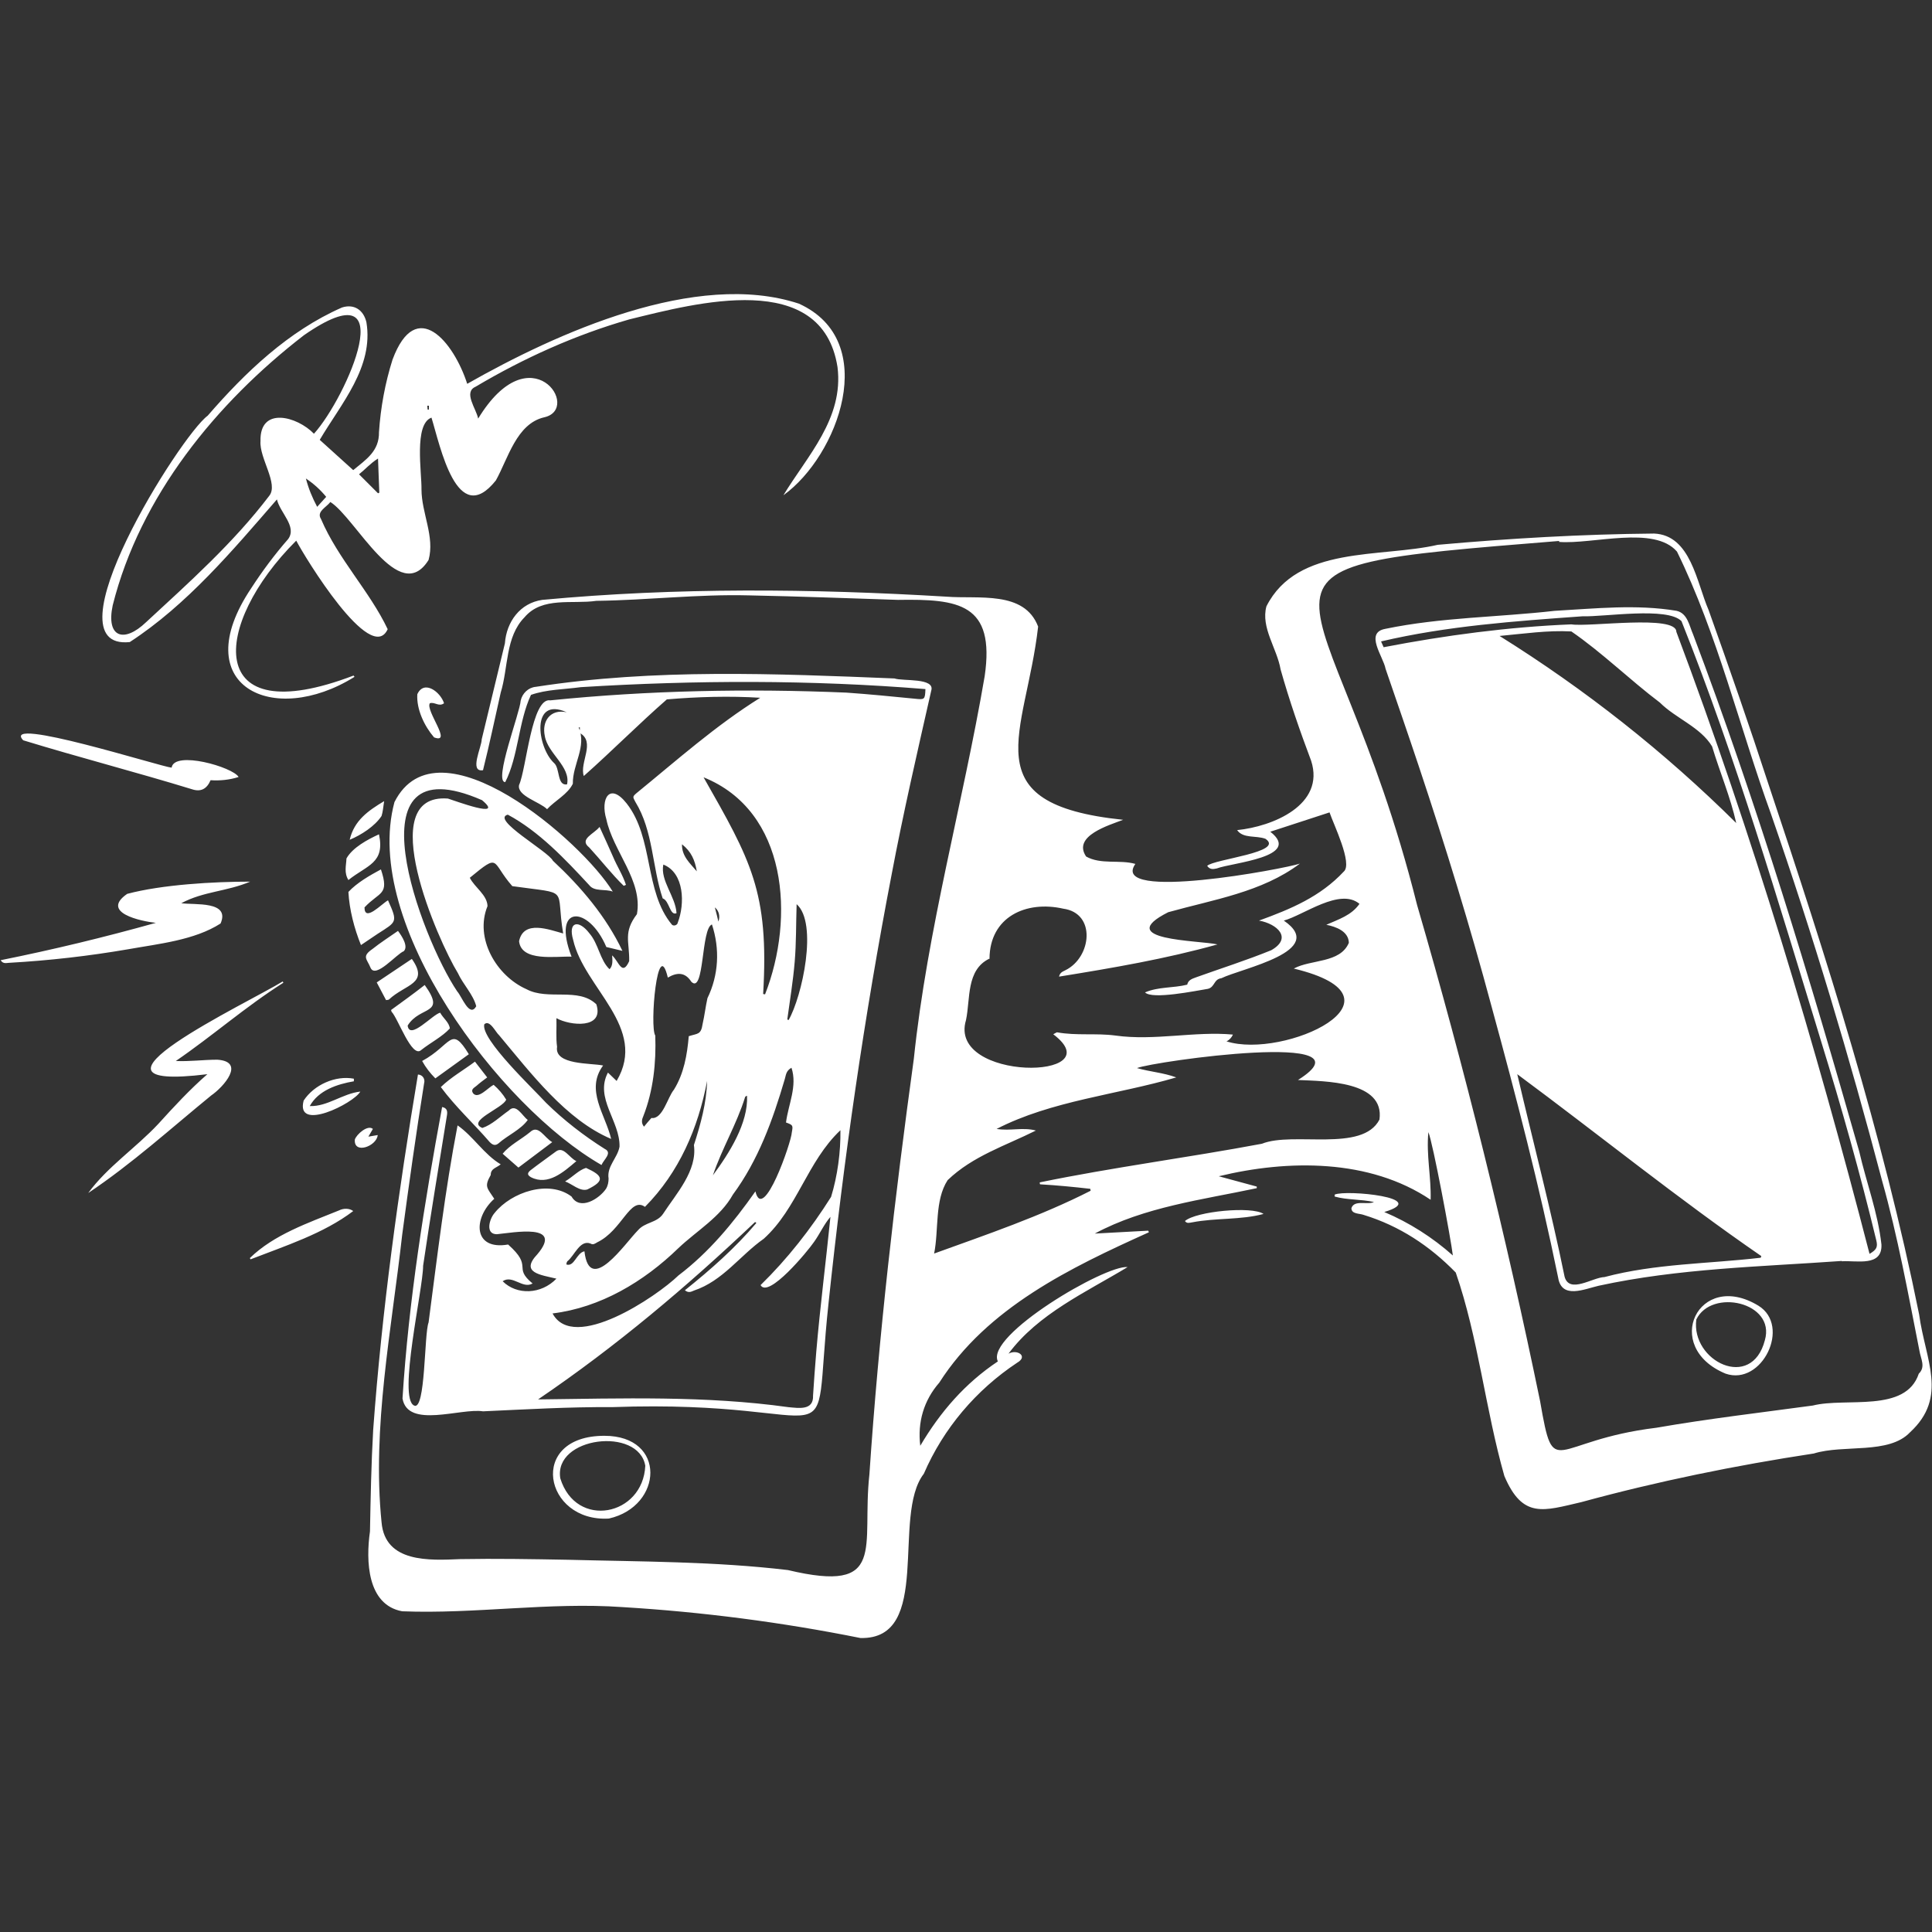 <svg id="Layer_1" xmlns="http://www.w3.org/2000/svg" xmlns:xlink="http://www.w3.org/1999/xlink" x="0px" y="0px" viewBox="0 0 600 600" xml:space="preserve" width="100%" height="100%"><rect x="0" y="0" width="600" height="600" fill="#333333" stroke="none"/><style type="text/css">
	.st0{fill:#FFFFFF;}
</style><path class="st0" d="M596,408.2c-11.3-56-28.7-110.6-46.8-164.7c-5.9-18.1-12.2-36.2-18.6-54.1c-3.7-8.5-5.5-23.2-16.9-23.7 c-22.4,0.2-44.9,1.5-67.2,3.5c-17.8,4.1-43.6,0.1-53.2,19.1c-1.8,6.6,3.3,13.1,4.4,19.6c2.7,9.6,6,19.1,9.5,28.4 c4.4,13.7-12,20.4-23,21.5c1.9,2.7,5.9,1.6,8.8,2.7c6.2,4.2-16,6.3-18.1,8.4c0.9,1.3,2,1,3,0.8c4.7-1.8,26.7-3.5,16.6-11.4l18.4-6 c1.2,3.6,7.3,16,4.4,18.4c-7.3,7.8-16.4,11.6-26.3,15.2c5.6,1,10.5,5.4,3.8,9.2c-7.6,3.1-15.5,5.6-23.3,8.4 c-1.4,0.5-2.5,0.9-2.8,2.3c-4.4,1.1-8.9,0.6-13.1,2.4c2.2,2.3,15.8-0.5,19.5-1.1c2.2-0.5,1.8-3,4.2-3.3c6.3-3.1,33.3-8.4,19.4-17.9 c6.2-1.7,17.4-10.3,23.5-5.2c-2.5,3.6-6.5,4.8-10.3,6.5c3,0.6,6.9,2,7,5.6c-2.7,6.4-11.8,5.1-17.1,8c38.2,9.2-3.1,28.3-20.9,22.6 c0.9-0.4,1.6-1.2,2-2.1c-11.8-1.1-24.4,2-36.5,0.3c-6-0.8-12.1,0.1-18.1-1c-0.2,0-0.4,0.2-1.2,0.6c18.9,14.3-32.9,14.8-27.1-4.4 c1.4-6.6,0-15.6,7.3-19.1c0.1-13,11.4-18.1,22.9-15.5c10.3,1.4,8.8,15.1,0.7,19.1c-0.7,0.4-1.7,0.6-2,2c16.7-2.7,33.1-5.5,49.2-10 c-5.8-1.3-32.7-1.2-15.3-10c13.9-3.9,29.1-6.2,40.9-15.1c-4.5,1.6-59.4,11.9-51.1,0.1c-4.9-1.4-10.7,0.3-15.3-2.3 c-4.3-6.4,7.1-9.7,11.5-11.4c-47.4-4.9-30.2-26.5-26.4-60c-4.3-11.3-18.6-8.5-28.5-9.3c-41.8-2.5-83.8-2.9-125.5,1 c-6.9,1-11.1,6.8-11.6,13.5c-2.4,9.9-4.8,19.9-7.2,29.8c0,2.4-4,10.3,0.4,9.6c2-8,3.7-16.1,5.5-24.1c2.4-7.8,1.4-17.3,7.4-23.4 c5.5-6.5,14.8-4,22.3-5.1c15.8-0.2,31.5-2.1,47.3-1.7c15.5,0.3,30.9,0.9,46.4,1.4c18.8-0.3,30.2,1.1,26.9,23.7 c-6.8,39.7-17.8,78.6-22,118.8c-5.9,42.9-10.9,85.9-13.8,129.1c-2.5,22.7,5.8,37.1-25.3,29.7c-22.7-2.7-45.6-2.6-68.4-3.2 c-11.1-0.2-22.3-0.4-33.4-0.2c-9.5,0.4-23.3,1.2-24.4-11.4c-3-29.5,3.1-59.8,6.4-89.3c2.1-15.7,4.3-31.4,6.8-47 c0.4-1.4-0.4-2.7-1.9-2.8c-6.1,36.5-11.2,73.4-13.9,110.3c-0.6,10.5-0.8,21.1-1,31.6c-1.3,9.1-0.9,22.8,10,24.8 c22.6,0.9,45.6-2.9,68.4-1.3c24.8,1.5,49.5,4.7,73.9,9.6c22.6,0.6,9.6-38,19.7-51c6.1-14.1,16.2-26,29-34.5c3.5-2,0-4.3-2.7-2.8 c9.2-12.4,24.1-19.1,37-26.9c-7-0.7-44.3,21.3-40.3,29.3c-10.2,6.8-17.9,15.7-24.1,26.2c-0.9-7.3,1.1-14.1,5.9-19.6 c14.9-23.3,40.7-35.7,65.1-46.7l-0.2-0.5l-16.6,0.9c15.4-8.3,33.4-10.5,50.3-14.1v-0.5l-11.8-3.2c21.4-5.2,46.8-5.5,65.8,7.3 c0.2-7.1-1.4-13.9-0.7-21c1.4,3.3,7,33.2,7.6,38.3c-6.3-5.6-13.5-10.2-21.3-13.5c14.7-4.4-11.9-7-15.4-5.4v0.6 c3.9,1.1,8.2,0.8,12.2,1.7c-2.1,1-6.1-0.8-7,1.9c0,1.9,2.5,1.6,3.8,2.1c11.1,3.4,20.5,9.6,28.6,17.9c7,20.2,9.2,42.5,15.1,63.2 c5.7,13.4,12.2,10.8,23.9,8.1c23.8-6.5,47.9-11.4,72.2-15.1c9.3-2.9,23.3,0.4,29.9-6.6C605.1,433.8,597.9,422.3,596,408.2z  M428.4,347.7c-5.3,10.3-26.8,3.6-36.5,7.5c-22.9,4.3-46.2,7.3-69,12c0,0.2,0,0.4,0.1,0.6c5.2,0.3,10.4,0.8,15.6,1.4l0.1,0.6 c-15.5,7.9-32.3,13.6-48.6,19.5c1.5-7.4,0.1-16.5,4.2-22.8c7.8-7.5,18-10.7,27.4-15.4c-4.1-1.1-7.9,0.2-12.2-0.5 c17.1-8.8,37.4-10.6,55.8-16c-4.1-1.5-8-1.7-12.2-2.9c5.2-2.1,74.8-11.9,50,3.7C411.4,335.8,430.1,335.7,428.4,347.7L428.4,347.7z  M595.9,426.6c-4.1,12.3-22.6,7.3-32.9,9.9c-16.2,2.2-32.5,4.1-48.6,6.9c-32.8,4-31.7,17.1-36.1-8.2 c-10.7-51.9-23.4-103.3-38.2-154.1c-26.9-107.3-68.8-104,44.1-113.1v0.3c10.5,0.8,29.5-5.2,36.6,3c12.6,25.7,19.4,54.5,29.2,81.5 c13,37.5,24.4,75.5,34.5,113.9c4.9,17.4,8.1,35.1,11.6,52.8C596.5,422,598.1,424.5,595.9,426.6L595.9,426.6z M307.3,297.7l-0.1,0 c0,0.1,0,0.1,0,0.2C307.2,297.8,307.3,297.8,307.3,297.7z M257.3,404.8c4.7-44.6,11.1-89.1,19.6-133.2c3.6-19.1,8-38.1,12.3-57.1 c1.3-4.1-8.9-2.9-11.4-3.8c-37-1.5-74.7-3.1-111.4,2.6c-2.3,0.2-4.2,2-4.7,4.3c-0.2,3.7-8.5,25.2-4.8,25.3c4.1-8,4.1-18.8,8-27.1 c4.8-1.7,10.4-1.7,15.5-2.4c35.6-2.2,71.4-2.3,107,0.6c-0.1,3.3-0.3,3.3-3.2,3c-7.1-0.7-14.2-1.4-21.3-1.9 c-30.7-1.3-61.5-0.7-92,2.4c-5.8-1-7.4,21.2-9.7,26.3c-0.7,3.4,6.4,5.2,8.7,7.5c2.5-2.7,6.4-4.6,8-7.9c-0.1-6.1,4.4-11.5,1.8-17.5 h0.4c0,0.6-0.1,1.1-0.1,1.7c5.1,2.8-0.1,9.2,1.3,13.4c8.8-7.8,17-16.1,25.8-23.8c9.5-0.8,19.5-1.1,29-0.5 c-13.8,8.6-25.9,19.4-38.4,29.6c-1.3,1.1-1.2,1.2-0.4,2.7c5.6,9.1,5.2,20.2,8.5,30c2.1,0.7,2.2,5.5,4.3,4.6 c-0.3-5.2-5.1-10.1-4.1-15.1c6.6,2.6,6.7,12.3,4.5,18c-0.1,0.8-1.2,1.2-1.8,0.7c-8.7-10.4-5.6-26.9-14.1-37.7 c-5.3-6.7-8.2-1.4-6.3,4.9c2.1,10,11.4,19.1,9.5,29.5c-4.3,5.7-2.3,8.4-2.4,14.6c-2.2,4.8-3.2,0.1-5.3-1.8c0.1,1.5,0.3,3.2-0.8,4.3 c-3-2.8-3.4-7.9-6.3-11.2c-3.2-4.2-6.7-3.7-5,2.1c3.4,15,23.3,27.2,13.5,43.8l-2.7-2.6c-4.2,7.9,3.8,15.1,3.6,23 c-0.6,3.5-4,6.1-3.4,9.9c0,1.1-0.2,2.2-0.8,3.2c-2.1,3.1-8.1,6.9-10.7,2.4c-7-5.3-18.7-1.4-23.9,5.1c-1.6,1.8-3,6.6,0.7,6.6 c5.2-0.5,20.8-3.5,12.6,6.2c-5.5,5.8,1,6.4,5.9,7.6c-4.7,4.9-12.3,5.2-16.7,0.8c3.1-2.1,6.2,2.5,9.3,0.7c-6.3-5.2,0.4-5-7.6-12.1 c-11,1.9-10.9-8.3-4.3-14.2c-2.2-3.4-3.2-3.7-1.1-7.4c0-2,1.6-2.1,3.1-3.3c-5.2-3.1-8.5-8.7-13.4-12.1c-3.9,20.2-6.3,40.7-9,61.2 c-1.4,3.5-0.9,27.6-4.5,25.8c-5.1-2.3,2.8-36.2,2.8-43.4c2.3-15.6,4.9-31.2,7.4-46.7c0.2-1.2,0.1-2.3-1.5-2.6 c-5.5,29.8-10.4,60.2-12.3,90.5c1.6,9.5,18.1,2.9,25,4c13.3-0.6,26.7-1.4,40-1.3C265,434.3,251.7,456.9,257.3,404.8z M176.1,243.6 c-3.2,0.5-2.1-5.1-4.1-6.7c-5.2-4.9-7.2-20.7,4-15.7c-5.1-1.1-7.8,2.8-6.8,7.4C170.1,234,177.3,238.1,176.1,243.6z M246.8,298.7 c0.5-5.9,0.4-11.8,0.6-17.9c6.7,5.9,1.7,28.7-2.5,36l-0.4-0.2C245.3,310.7,246.3,304.7,246.8,298.7z M218.5,241.4 c26.1,10.5,28.4,43.6,19.1,67.4l-0.6-0.1C238.9,276.9,233.1,267.1,218.5,241.4z M231.4,340.7c0.1-0.2,0.3-0.3,0.6-0.4 c0.4,8.5-5.5,17.8-10.6,24.7C224.2,356.7,228.8,349.1,231.4,340.7L231.4,340.7z M223.1,286.2c-0.3-1.3-0.6-2.6-1.1-4.4 C223.3,282.8,223.7,284.7,223.1,286.2z M211.8,262.2c2.9,2.3,4,4.9,4.6,8.4C214.3,268.1,211.7,265.9,211.8,262.2L211.8,262.2z  M199.8,346.6c3.1-7.9,4-16.6,3.7-25c-1.8-2.7,0.7-31.4,3.9-18c2.9-1.7,5.4-1.7,7.3,1.3c4.1,4,3-16.6,6.4-17.8 c2.5,7.6,2.1,15.7-1.4,22.9c-0.6,2.7-0.9,5.4-1.5,8c-0.5,3.4-1.5,2.9-4.3,3.8c-0.5,5.8-1.5,11.6-4.6,16.6c-2,2.4-3.5,9.3-7,8.8 c-0.5,0.5-1.9,2.2-2.3,2.7C199,348.7,199.4,347.5,199.8,346.6L199.8,346.6z M176.2,391.7c2.2-1.7,3.9-6.8,7.2-5.5 c0.8,0.5,1.4,0,2.1-0.4c7.7-3.7,10.2-14.3,14.8-11c10.6-10.7,16.5-24.4,19.3-39.1c-0.2,6.9-2,13.4-4.1,19.9c1.1,8-5.5,15.1-9.6,21.4 c-1.9,2.8-5.6,2.5-7.8,5.1c-3.9,3.9-15,20.4-16.6,6.5c-2.5,0.5-3.1,4.9-5.6,4.1C175.9,392.3,176,392,176.2,391.7L176.2,391.7z  M171.6,407.9c14.8-1.8,28.3-9.8,39.1-20.3c5.7-5.4,13-9.6,16.9-16.6c7.9-10.7,12.4-23.2,16.1-35.8c0.4-1.2,0.3-2.6,2.1-3.6 c1.9,5.7-1,11.4-1.7,17c2.2,0.8,2.2,0.9,1.8,3.1c-0.1,2.9-8.9,28.3-11.3,18.3c-6.9,9.8-14.4,18.9-23.9,26.1 C203.9,402.7,178.1,420.1,171.6,407.9L171.6,407.9z M253.5,419.8c-0.4,4.6-0.7,9.1-1,13.6c0.2,4.7-4.4,3.9-7.7,3.6 c-25.7-3.6-51.8-2.7-77.7-2.4c24.3-16.5,46.2-35,67.4-55.1l0.4,0.3c-6.6,7.8-14.2,14.5-22.2,20.9c1.1,0.9,1.9,0.5,2.8,0.1 c9-3,14.3-10.9,21.7-16.1c10.4-9.4,13.5-24,23.8-33.7c0.1,6.7-0.9,14.2-2.9,20.7c-6.3,10-13.6,19.3-21.9,27.4 c2.4,4.3,14.7-10.6,16.6-13.4c1.8-2.5,3.1-5.5,5.1-7.8C256.5,391.8,254.7,405.7,253.5,419.8z M180,227.6L180,227.6L180,227.6 L180,227.6z M40.3,199.4C58.1,187.8,72.2,171,86,155.1c1,4.2,6.3,8.4,3.5,12.3c-4.2,4.8-8,9.9-11.5,15.3 c-20.3,30.3,6.8,43.3,32.1,27.5l-0.3-0.4c-46.6,17.8-44-15.8-17.8-41.9c2.6,5,23.2,38.9,28.4,27.5c-5.6-11.8-15.4-21.8-20.7-34.2 c-1.5-2.3,1.6-3.6,2.9-5.3c7.9,5,21.4,32.6,30.5,18c2-7.2-2.2-14.6-2.2-21.9c0.1-5.2-2.4-20.3,3.1-22.3c2.7,8.7,7.9,34.7,20,19.5 c3.8-6.8,6.4-17.6,15-19.6c11.8-2.6-4.2-26.4-20.5,0.4c-0.6-3.1-4.7-8.2-0.8-9.9c15-8.9,31-16.1,47.7-20.9 c20.8-5.1,59.9-15.7,64.7,14.8c2,16-9.5,27.7-16.8,39.8c16.9-12.1,30.4-47.9,4.8-59.5c-31.9-10.5-75.2,9.1-103,24.9 c-4.1-12.8-15.8-27.4-23.2-7.5c-2.3,7.3-3.7,14.9-4.2,22.5c0.1,5.9-4,8.5-8,11.8l-10.4-9.4c6.6-11.2,16.8-22.6,14.5-36.5 c-0.9-3.9-3.9-5.8-7.6-4.6c-16.6,7.3-30,20.1-41.7,33.6C56,135.3,14.1,202.1,40.3,199.4z M133.2,126c0,0.4,0,0.8,0,1.2 c-0.1,0-0.3,0-0.4,0l-0.1-1.2L133.2,126z M117.4,142.4c0.1,3.8,0.3,7.2,0.4,10.6l-0.4,0.2l-5.9-5.9 C113.5,145.7,115,143.9,117.4,142.4L117.4,142.4z M101.3,154.3l-2.8,3.1c-1.5-2.8-2.7-5.7-3.5-8.8 C97.4,150.2,99.5,152.1,101.3,154.3z M35,188c8.5-33.9,32.2-62.9,59.4-83.9c31.3-21.7,13.3,19.3,3.1,30.6 c-5.2-5.4-16.9-8.6-16.6,2.3c-0.4,5.3,5.7,13.3,2.7,17c-11.1,14.6-24.8,26.8-38.2,39.2C38.4,199.9,32.9,197.9,35,188L35,188z  M243.7,153c0,0.2,0,0.4,0,0.7C243.8,153.4,243.7,153.2,243.7,153z M122.5,249.1c-10.2,37.8,32.7,94.6,64.3,112.7 c0.7-1.7,3.5-3.8,1-5c-6.5-4.1-12.7-8.9-18.2-14.3c-3.8-4.2-20.4-19.8-19.2-24.4c1.7-1.6,3.6,2.6,4.6,3.4 c9.8,11.7,20.8,26.3,34.8,32.2c-1.8-7.6-8.1-15.2-2.5-22.8c-3.7-0.8-15.2-0.1-14.3-5.8c-0.4-2.9-0.1-5.8-0.2-8.9 c4.3,2.4,14.9,3.4,12.4-4.3c-5.6-5.4-15-1.1-21.7-4.7c-9.3-4.1-16.2-15.8-12.1-25.8c-0.1-3.5-4-5.8-5.5-8.8c9.6-7.9,6.5-5,13.2,2.6 c18.4,2.6,13.3,0,15.8,14.7c-4.4-1.2-12.3-4.3-13.7,2.4c0.7,6.5,11.5,4.6,16.3,4.8c-6.3-16.3,5.3-16,10.8-3l5,1.2 c-5.1-10.7-12.8-19.8-21.6-28c-1.4-2.9-19.4-12.9-14-14.3c9.7,5.2,17.8,13.8,25.3,21.9c1.6,2.1,5,1.1,7.3,2 C181,261.5,136,222.3,122.5,249.1z M149.7,248.5c7.3,6.1-8.6,0.1-10.6-0.5c-23.3-1.8-3,44.3,3.1,54.2c1.6,3.5,4.8,6.7,5.7,10.3 c-2.1,3.7-4.5-3.1-5.9-4.6C130.9,291.5,107.6,230.1,149.7,248.5z M39.8,294.8c9.5-1.7,20.6-2.8,28.7-8c3.1-7.1-8.1-5.7-12.2-6.3 c6.9-3.7,14.1-3.6,21.4-6.7c-11.3,0-27.3,0.9-38.2,3.8c-8.4,5.8,4.2,8.5,8.9,9c-16.1,4.5-31.8,8.3-48.2,11.6C1,299.5,2.1,299,3,299 C15.3,298.3,27.6,296.9,39.8,294.8z M67.5,329.1c-4.4,0-8.5,0.6-12.9,0.4c11.4-7.8,21.7-16.9,33.4-24.3l-0.2-0.4 c-10.5,6.5-69.9,34.5-23.4,28.8C59,338.3,54,343.7,49.2,349c-6.9,7.4-15.9,13.4-21.8,21.5c13.6-9.1,25.6-20,38.2-30.3 C69.4,337.6,76.4,329.7,67.5,329.1z M7.2,229.9c17.3,5.3,35.1,9.9,52.4,15.2c2.7,0.9,4.6,0,5.8-2.8c2.9,0.2,5.9-0.1,8.7-1 c-1.8-3.1-20-8.3-20.8-2.9C50.2,238.2,0,222.2,7.2,229.9z M148,337.2c1-0.9,2.1-1.7,3.3-2.6c-1.3-1.7-2.5-3.2-3.8-4.9 c-3.6,2.7-7.4,4.8-10.6,7.9c4.6,6.2,10.2,11.3,15.2,17.1c0.9,0.9,1.7,1.2,2.7,0.4c2.8-2.5,7-4.3,9.1-7.3c-1.7-1.2-3.6-5.3-5.9-2.9 c-2.6,1.8-5.2,4.4-8.2,5.4c-5.1-2.1,6.5-6.2,7.4-8.8c-1-1.7-2.4-3.3-3.9-4.6c-1.8,0.9-4.8,4.6-6.4,2.6 C146.1,338.3,147.3,337.8,148,337.2z M117.3,290c5.9-3.8,6.3-3.5,3.2-10.4c-2,1.1-7.3,6.9-7.3,2.2c4.7-5,7.8-3.7,5.1-11.8 c-3.5,1.9-7.4,4.1-10.1,7c0.3,5.5,1.8,11.3,3.9,16.5L117.3,290z M121.6,314.2c2,2,6.3,14.6,9.2,11.9c2.9-2.3,6.5-4.1,8.9-6.7 c-0.2-1.9-2.1-3.2-3-4.9c-2.3,0.5-9.5,8.7-10.1,4c3.9-6.3,12.1-3.1,5.3-12.6c-3.7,2.9-6.8,5.1-10.5,7.8 C121.6,313.8,121.5,314,121.6,314.2z M187.7,445.9c-24,0-18.8,26.9,1.4,25.7C205.9,467.8,207.1,445.9,187.7,445.9z M200.4,455.2 c-0.7,15.6-21.5,19.8-26.4,3.9C171.9,446.2,198.3,443,200.4,455.2z M105.3,375.9c-9.6,3.9-20.2,7.5-27.7,14.8l0.2,0.4 c10.8-4.2,22.7-8,31.9-15C108.5,375.2,106.7,375.2,105.3,375.9z M145.6,327.4c-5.6-9.2-5.3-2.9-14.5,2.1c1.1,2,2.5,3.8,4.1,5.4 L145.6,327.4z M164.6,351.6c-2.8,2.3-6.3,4-8.5,6.7l4.9,4.3l10.5-7.9C169,353.3,167.2,349.1,164.6,351.6z M120.8,310.4 c5.1-4.8,12.6-4.8,7.1-12.6l-10.9,7.3l2.9,5.5C120.2,310.5,120.5,310.6,120.8,310.4z M107.6,266.6c-0.1,2.3-0.8,4.4,0.6,6.7 c5.9-4.7,11.4-5.2,9.5-14.2C114.2,260.7,109.5,263.2,107.6,266.6z M115.1,300.6c1.6,3.4,8-4.3,10.3-5.2c1.5-1.5-0.6-4.7-1.8-6.3 c-2.7,1.9-5.4,3.6-7.9,5.6C112.2,297.1,114,297.8,115.1,300.6z M94.3,341.8c-2.6,9.9,15.5,0.9,17.6-2.8c-5.5,0.6-10.2,4.7-15.7,4.5 c2.7-4.9,8.5-6.8,13.7-7.7c0-0.3,0-0.5,0-0.8C104.2,333.9,97.5,336.9,94.3,341.8z M172.8,357.5c-2.7,2-5.4,3.9-8,5.9 c-1.1,0.9-1.1,1.5,0.1,2.2c5.3,2.7,10.1-1.6,14.1-5C176.8,359.6,175.1,356,172.8,357.5z M190.4,266.1c-1.3-3-2.7-6-4.2-9.3 c-1.7,2.2-6.5,3.8-3.2,6.4c3.6,3.9,6.9,8.2,10.7,11.9l0.7-0.3C193.4,271.7,191.6,269,190.4,266.1z M137.9,218.4 c-1.1-3.5-6.2-7.4-8.3-2.8c-0.3,4.7,2.2,9.9,5.2,13.4c5.9,2.2-2.8-8.4-1.3-10.6C135,217.9,136.3,219.6,137.9,218.4z M368,379.2 c0.6,0.9,1.5,0.5,2.3,0.4c7.2-1.4,15.1-0.7,22.1-2.6C388.8,374.5,371.4,376.2,368,379.2z M118.5,253.4c0.4-1.3,0.5-2.6,0.8-4.6 c-5,3-9.3,6-10.7,12C112.2,259.3,116.4,256.6,118.5,253.4z M182.4,369.4c5.6-2.7,4.9-4.3-0.4-6.7c-2.3,0.7-4,2.7-6.5,4.2 C177.7,367.7,180.1,370.1,182.4,369.4z M117.3,352.5l-2.9,0.5l1.4-2.4c-1.6-1.4-5.1,1.7-5.6,3.3C109.8,358.6,117,356,117.3,352.5z  M577.4,357.6c-15.4-54.1-31.7-108-51.6-160.6c-1.2-2.7-1.7-6.5-5.1-7.3c-12.5-2.1-25.3-0.7-37.9,0c-17.5,2-35.3,2-52.6,5.6 c-6.5,1.2-0.6,8.6,0.1,12.4c3.5,10.2,7,20.3,10.4,30.5c8.2,24.6,15.8,49.3,22.5,74.3c7.6,27.9,14.9,55.9,20.7,84.3 c1.1,6.8,8.2,3.5,12.6,2.5c24.8-5.4,50.3-5.9,75.5-7.7v0.1c4.6-0.3,12.6,1.8,12.3-5.2C583.2,376.6,579.6,367.2,577.4,357.6z  M465.7,197.5c7.6-0.7,14.9-1.8,22.3-1.4c9.6,6.6,18.1,15,27.5,22.1c4.9,4.9,12.6,7.6,16.2,13.6c2.4,8,5.7,15.7,7.5,23.8 C516.9,233.5,492.3,214.1,465.7,197.5z M546.8,390.6c-16.2,1.9-32.7,1.8-48.5,6c-3.7,0.1-10.9,5.3-12.4-0.1 c-4.3-21.1-9.8-41.9-14.7-62.9c25.4,18.8,49.8,38.6,75.8,56.5L546.8,390.6z M580.6,389.4c-16.9-65.3-36.3-130.1-60-193.2 c0-5.4-27.1-1.4-32.6-2.3c-19.6,0.8-39.1,3.4-58.3,7.1l-0.8-1.8c20.4-4.8,41.6-6.3,62.5-7.8c7,0.2,26.4-3,30.8,1.5 c17,42.6,29.9,86.7,43.4,130.6c6.3,20.4,12.1,41,17.1,61.7C583.2,387.3,582.8,388.1,580.6,389.4L580.6,389.4z M546.1,405.5 c-18.6-11.3-30.2,12.8-10.2,21.1C547.2,430.5,556.3,411.8,546.1,405.5z M548.1,416.2c-4.1,15.9-23,6.5-21.3-6.4 C531.5,400,551.5,404.4,548.1,416.2z"></path></svg>